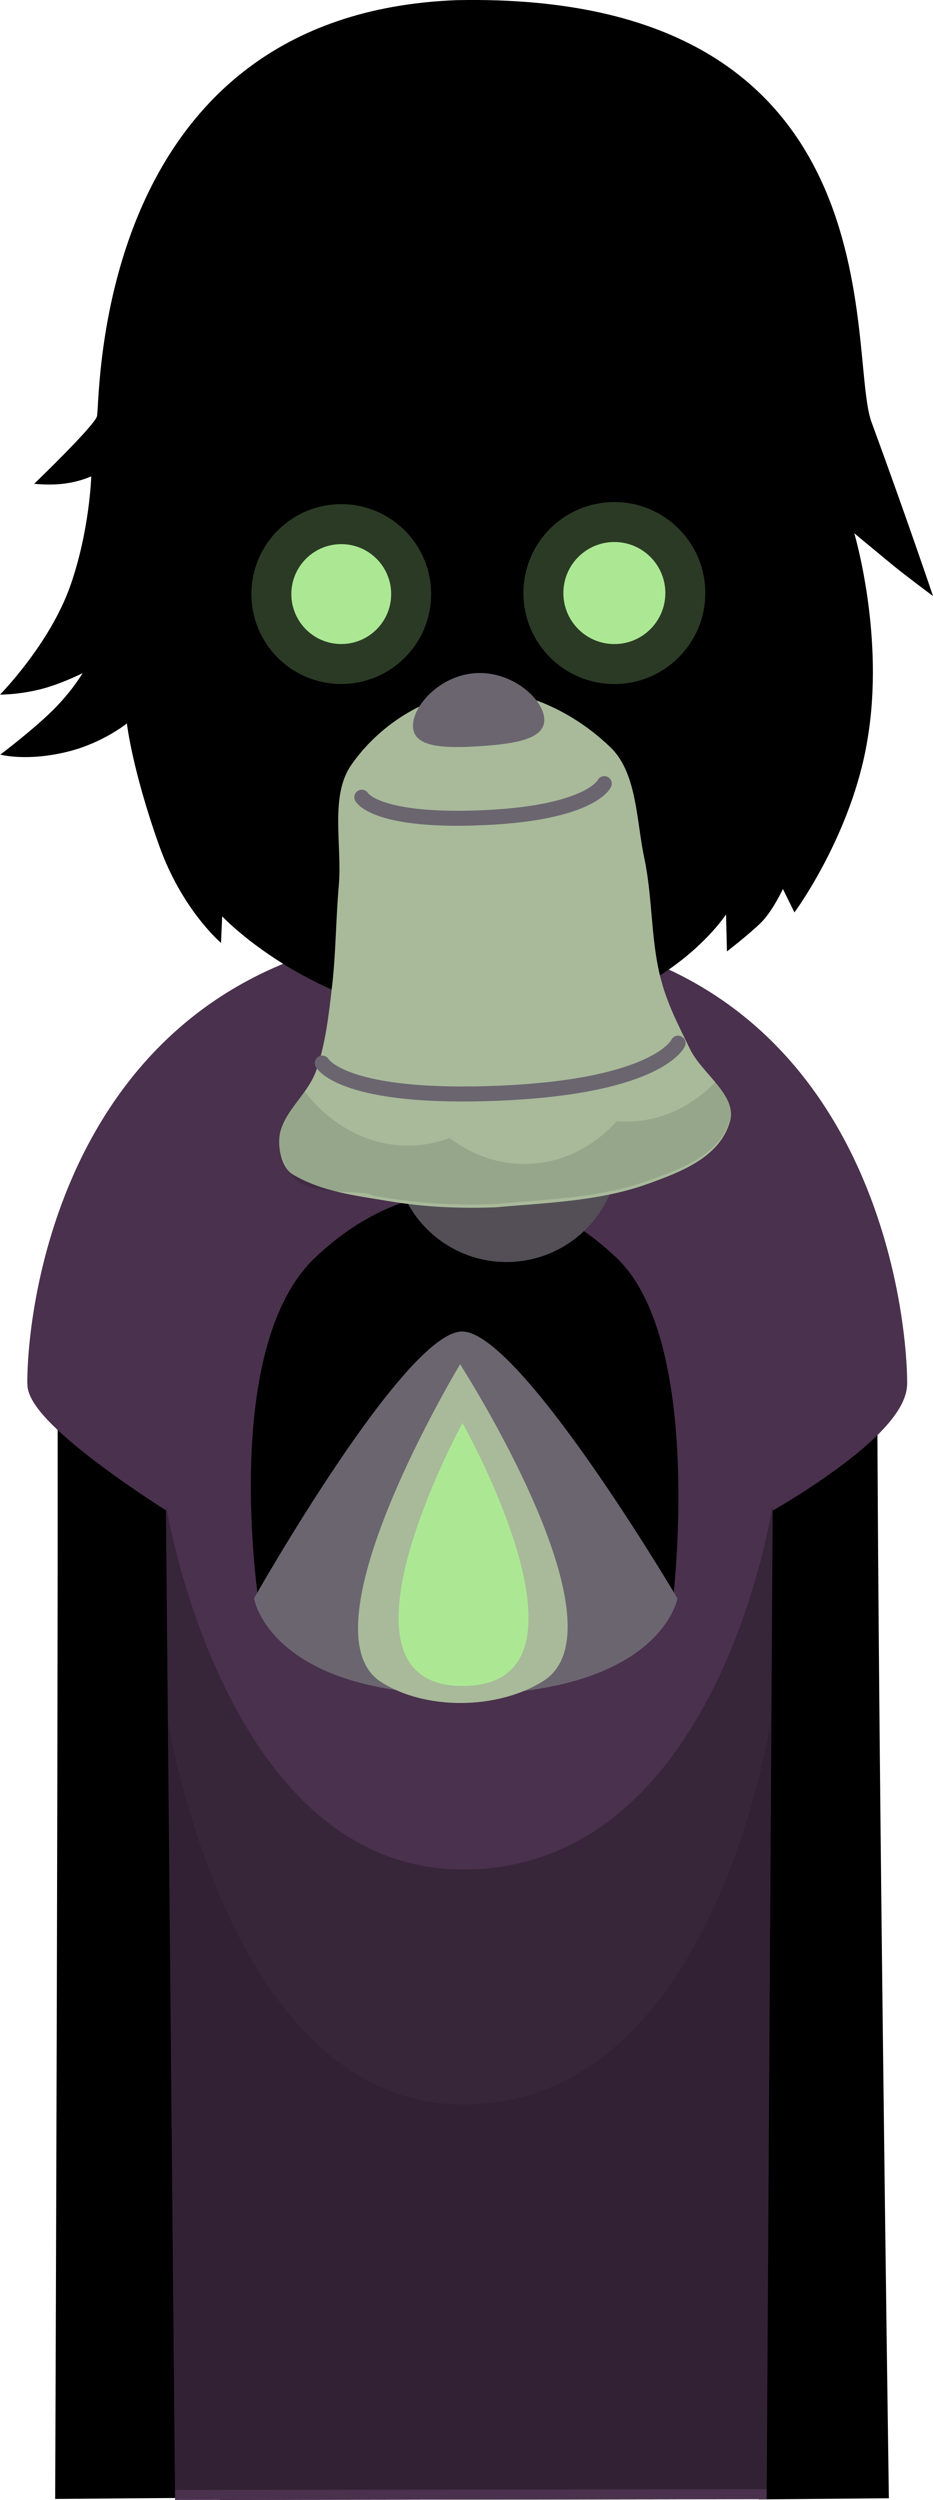 <svg version="1.1" xmlns="http://www.w3.org/2000/svg" xmlns:xlink="http://www.w3.org/1999/xlink" width="93.369" height="249.998" viewBox="0,0,93.369,249.998"><g transform="translate(-273.504,-55.502)"><g data-paper-data="{&quot;isPaintingLayer&quot;:true}" fill-rule="nonzero" stroke-linejoin="miter" stroke-miterlimit="10" stroke-dasharray="" stroke-dashoffset="0" style="mix-blend-mode: normal"><g stroke-linecap="butt"><path d="M280.03,304.392c0,0 0.365,-94.384 0.207,-118.012c-0.055,-8.153 8.187,-36.761 40.202,-36.921c31.602,-0.158 39.857,29.487 39.849,36.897c-0.056,34.06 1.154,117.986 1.154,117.986l-10.997,0.096l-0.159,-114.843c0,0 0.075,-3.099 -2.816,-3.154c-3.434,-0.065 -2.945,3.116 -2.945,3.116l0.205,114.87l-48.214,0.072l-0.305,-115.233c0,0 0.279,-2.919 -2.886,-2.934c-3.111,-0.015 -2.816,2.909 -2.816,2.909l0.353,115.067z" fill="#000000" stroke="#000000" stroke-width="2"/><path d="M277.237,193.88c-0.055,-8.153 4.187,-44.261 43.202,-44.421c39.015,-0.16 42.857,36.987 42.849,44.397c-0.008,4.658 -13.46,12.133 -13.46,12.133l-0.597,98.438l-57.214,0.072l-0.912,-98.509c0,0 -13.844,-8.61 -13.868,-12.11z" fill="#4a314d" stroke="#4a314d" stroke-width="2"/><g stroke="#4a314d" stroke-width="0"><path d="M299.423,215.958c0,0 -3.973,-25.565 5.6,-34.674c9.573,-9.109 21.288,-8.457 30.177,0c8.888,8.457 5.6,34.674 5.6,34.674c0,0 -1.159,7.604 -21.049,7.604c-19.252,0 -20.327,-7.604 -20.327,-7.604z" fill="#000000"/><path d="M298.923,215.345c0,0 15.088,-26.69 20.827,-26.69c5.808,0 21.549,26.69 21.549,26.69c0,0 -1.659,9.607 -21.549,9.607c-19.252,0 -20.827,-9.607 -20.827,-9.607z" fill="#6b6570"/><path d="M311.616,223.691c-8.093,-5.234 7.932,-31.759 7.932,-31.759c0,0 16.933,26.276 8.318,31.682c-4.609,2.892 -11.845,2.926 -16.25,0.077z" data-paper-data="{&quot;index&quot;:null}" fill="#a8ba9a"/><path d="M319.786,197.814c0,0 14.867,26.287 0,26.287c-14.389,0 0,-26.287 0,-26.287z" data-paper-data="{&quot;index&quot;:null}" fill="#ace894"/></g><path d="M319.939,242.459c25.57,-0.105 30.889,-36.471 30.889,-36.471l-0.597,98.438l-59.214,0.072l-0.912,-98.509c0,0 5.815,36.567 29.834,36.469z" fill-opacity="0.251" fill="#000000" stroke="#4a314d" stroke-width="0"/><path d="M319.939,265.959c25.57,-0.105 30.889,-39.471 30.889,-39.471l-0.597,77.938l-59.214,0.072l-0.912,-78.009c0,0 5.815,39.567 29.834,39.469z" fill-opacity="0.098" fill="#000000" stroke="#4a314d" stroke-width="0"/></g><path d="" fill="#a8ba9a" stroke="#4a314d" stroke-width="0" stroke-linecap="butt"/><path d="" fill="#a8ba9a" stroke="#4a314d" stroke-width="0" stroke-linecap="butt"/><path d="" fill-opacity="0.106" fill="#000000" stroke="none" stroke-width="0.601" stroke-linecap="butt"/><path d="M276.927,103.88c0,0 6.163,-5.922 6.292,-6.788c0.337,-2.271 -0.168,-40.173 35.968,-41.574c44.636,-0.914 39.015,35.349 41.531,42.19c3.45,9.381 6.157,17.4 6.157,17.4c0,0 -2.767,-2.054 -4.08,-3.134c-1.224,-1.008 -3.801,-3.146 -3.801,-3.146c0,0 3.091,10.348 1.311,20.695c-1.562,9.481 -7.298,17.225 -7.298,17.225l-1.155,-2.347c0,0 -1.023,2.198 -2.16,3.333c-1.137,1.135 -3.439,2.913 -3.439,2.913l-0.092,-3.704c0,0 -7.06,11.018 -24.351,10.872c-16.306,-0.255 -26.072,-10.675 -26.072,-10.675l-0.116,2.655c0,0 -3.895,-3.293 -6.181,-9.708c-2.725,-7.646 -3.239,-12.243 -3.239,-12.243c0,0 -2.339,1.899 -5.717,2.774c-4.233,1.097 -6.947,0.345 -6.947,0.345c0,0 3.608,-2.717 5.584,-4.77c1.76,-1.828 2.647,-3.377 2.647,-3.377c0,0 -2.108,1.085 -4.233,1.618c-2.217,0.556 -4.03,0.531 -4.03,0.531c0,0 4.975,-5.037 7.031,-10.874c1.941,-5.511 2.1,-10.957 2.1,-10.957c0,0 -1.362,0.662 -3.33,0.795c-1.248,0.085 -2.378,-0.049 -2.378,-0.049z" fill="#000000" stroke="none" stroke-width="1.5" stroke-linecap="butt"/><path d="M302.661,114.839c0.04,-2.758 2.309,-4.962 5.067,-4.922c2.758,0.04 4.962,2.309 4.922,5.067c-0.04,2.758 -2.309,4.962 -5.067,4.922c-2.758,-0.04 -4.962,-2.309 -4.922,-5.067z" fill="#ace894" stroke-opacity="0.251" stroke="#ace895" stroke-width="8" stroke-linecap="butt"/><path d="M329.882,114.808c0,-2.818 2.285,-5.103 5.103,-5.103c2.818,0 5.103,2.285 5.103,5.103c0,2.818 -2.285,5.103 -5.103,5.103c-2.818,0 -5.103,-2.285 -5.103,-5.103z" fill="#ace894" stroke-opacity="0.251" stroke="#ace895" stroke-width="8" stroke-linecap="butt"/><g><path d="M312.956,171.183c-0.406,-6.204 4.295,-11.563 10.5,-11.968c6.204,-0.406 11.563,4.295 11.968,10.5c0.406,6.204 -4.295,11.563 -10.5,11.968c-6.204,0.406 -11.563,-4.295 -11.968,-10.5z" fill="#544f57" stroke="none" stroke-width="0.5" stroke-linecap="butt"/><g><path d="M321.283,124.582c4.784,-0.241 9.833,2.238 13.446,5.781c2.528,2.606 2.46,7.21 3.251,10.938c0.826,3.897 0.649,7.973 1.563,11.723c0.625,2.679 1.859,5.012 3.012,7.384c1.222,2.516 4.831,4.664 3.975,7.318c-1.047,3.552 -4.969,4.99 -8.099,6.13c-4.893,1.781 -10.181,1.915 -15.315,2.38c-3.568,0.134 -7.152,-0.016 -10.681,-0.613c-3.278,-0.551 -6.716,-0.926 -9.66,-2.691c-1.055,-0.644 -1.546,-2.692 -1.247,-4.156c0.58,-2.369 2.799,-3.852 3.64,-6.273c0.916,-2.638 1.24,-5.534 1.565,-8.364c0.38,-3.229 0.38,-6.716 0.675,-10.089c0.357,-4.047 -0.953,-9.007 1.31,-12.141c2.945,-4.176 7.843,-7.088 12.564,-7.326z" fill="#a8ba9a" stroke="none" stroke-width="0.601" stroke-linecap="round"/><path d="M341.362,159.822c0,0 -1.905,4.262 -17.541,4.985c-16.068,0.742 -18.064,-2.991 -18.064,-2.991" fill="none" stroke="#6b6570" stroke-width="1.5" stroke-linecap="round"/><path d="M333.977,133.867c0,0 -1.298,2.905 -11.955,3.398c-10.952,0.506 -12.312,-2.039 -12.312,-2.039" fill="none" stroke="#6b6570" stroke-width="1.5" stroke-linecap="round"/><path d="M346.521,167.575c-1.053,3.462 -4.977,4.87 -8.108,5.985c-4.895,1.743 -10.183,1.883 -15.317,2.345c-3.568,0.136 -7.151,-0.004 -10.678,-0.579c-0.527,-0.085 -1.057,-0.166 -1.59,-0.249c-0.606,-0.548 -4.523,-0.118 -6.694,-0.967c-1.982,-0.775 -2.25,-2.856 -2.436,-2.909c-0.269,-0.802 -0.339,-1.748 -0.175,-2.526c0.391,-1.547 1.518,-2.708 2.473,-4.015c2.75,3.544 6.766,5.666 11.096,5.383c1.186,-0.078 2.326,-0.331 3.402,-0.738c2.388,1.801 5.25,2.77 8.263,2.573c3.302,-0.216 6.24,-1.795 8.454,-4.249c0.564,0.046 1.137,0.051 1.715,0.013c3.163,-0.207 5.993,-1.665 8.171,-3.944c1.056,1.237 1.887,2.485 1.424,3.878z" fill-opacity="0.106" fill="#000000" stroke="none" stroke-width="0.601" stroke-linecap="butt"/><path d="M314.832,128.225c-0.132,-2.016 2.616,-5.171 6.244,-5.408c3.628,-0.237 6.763,2.533 6.895,4.549c0.132,2.016 -2.789,2.515 -6.417,2.753c-3.628,0.237 -6.589,0.122 -6.721,-1.894z" fill="#6b6570" stroke="none" stroke-width="0.5" stroke-linecap="butt"/></g></g></g></g></svg>